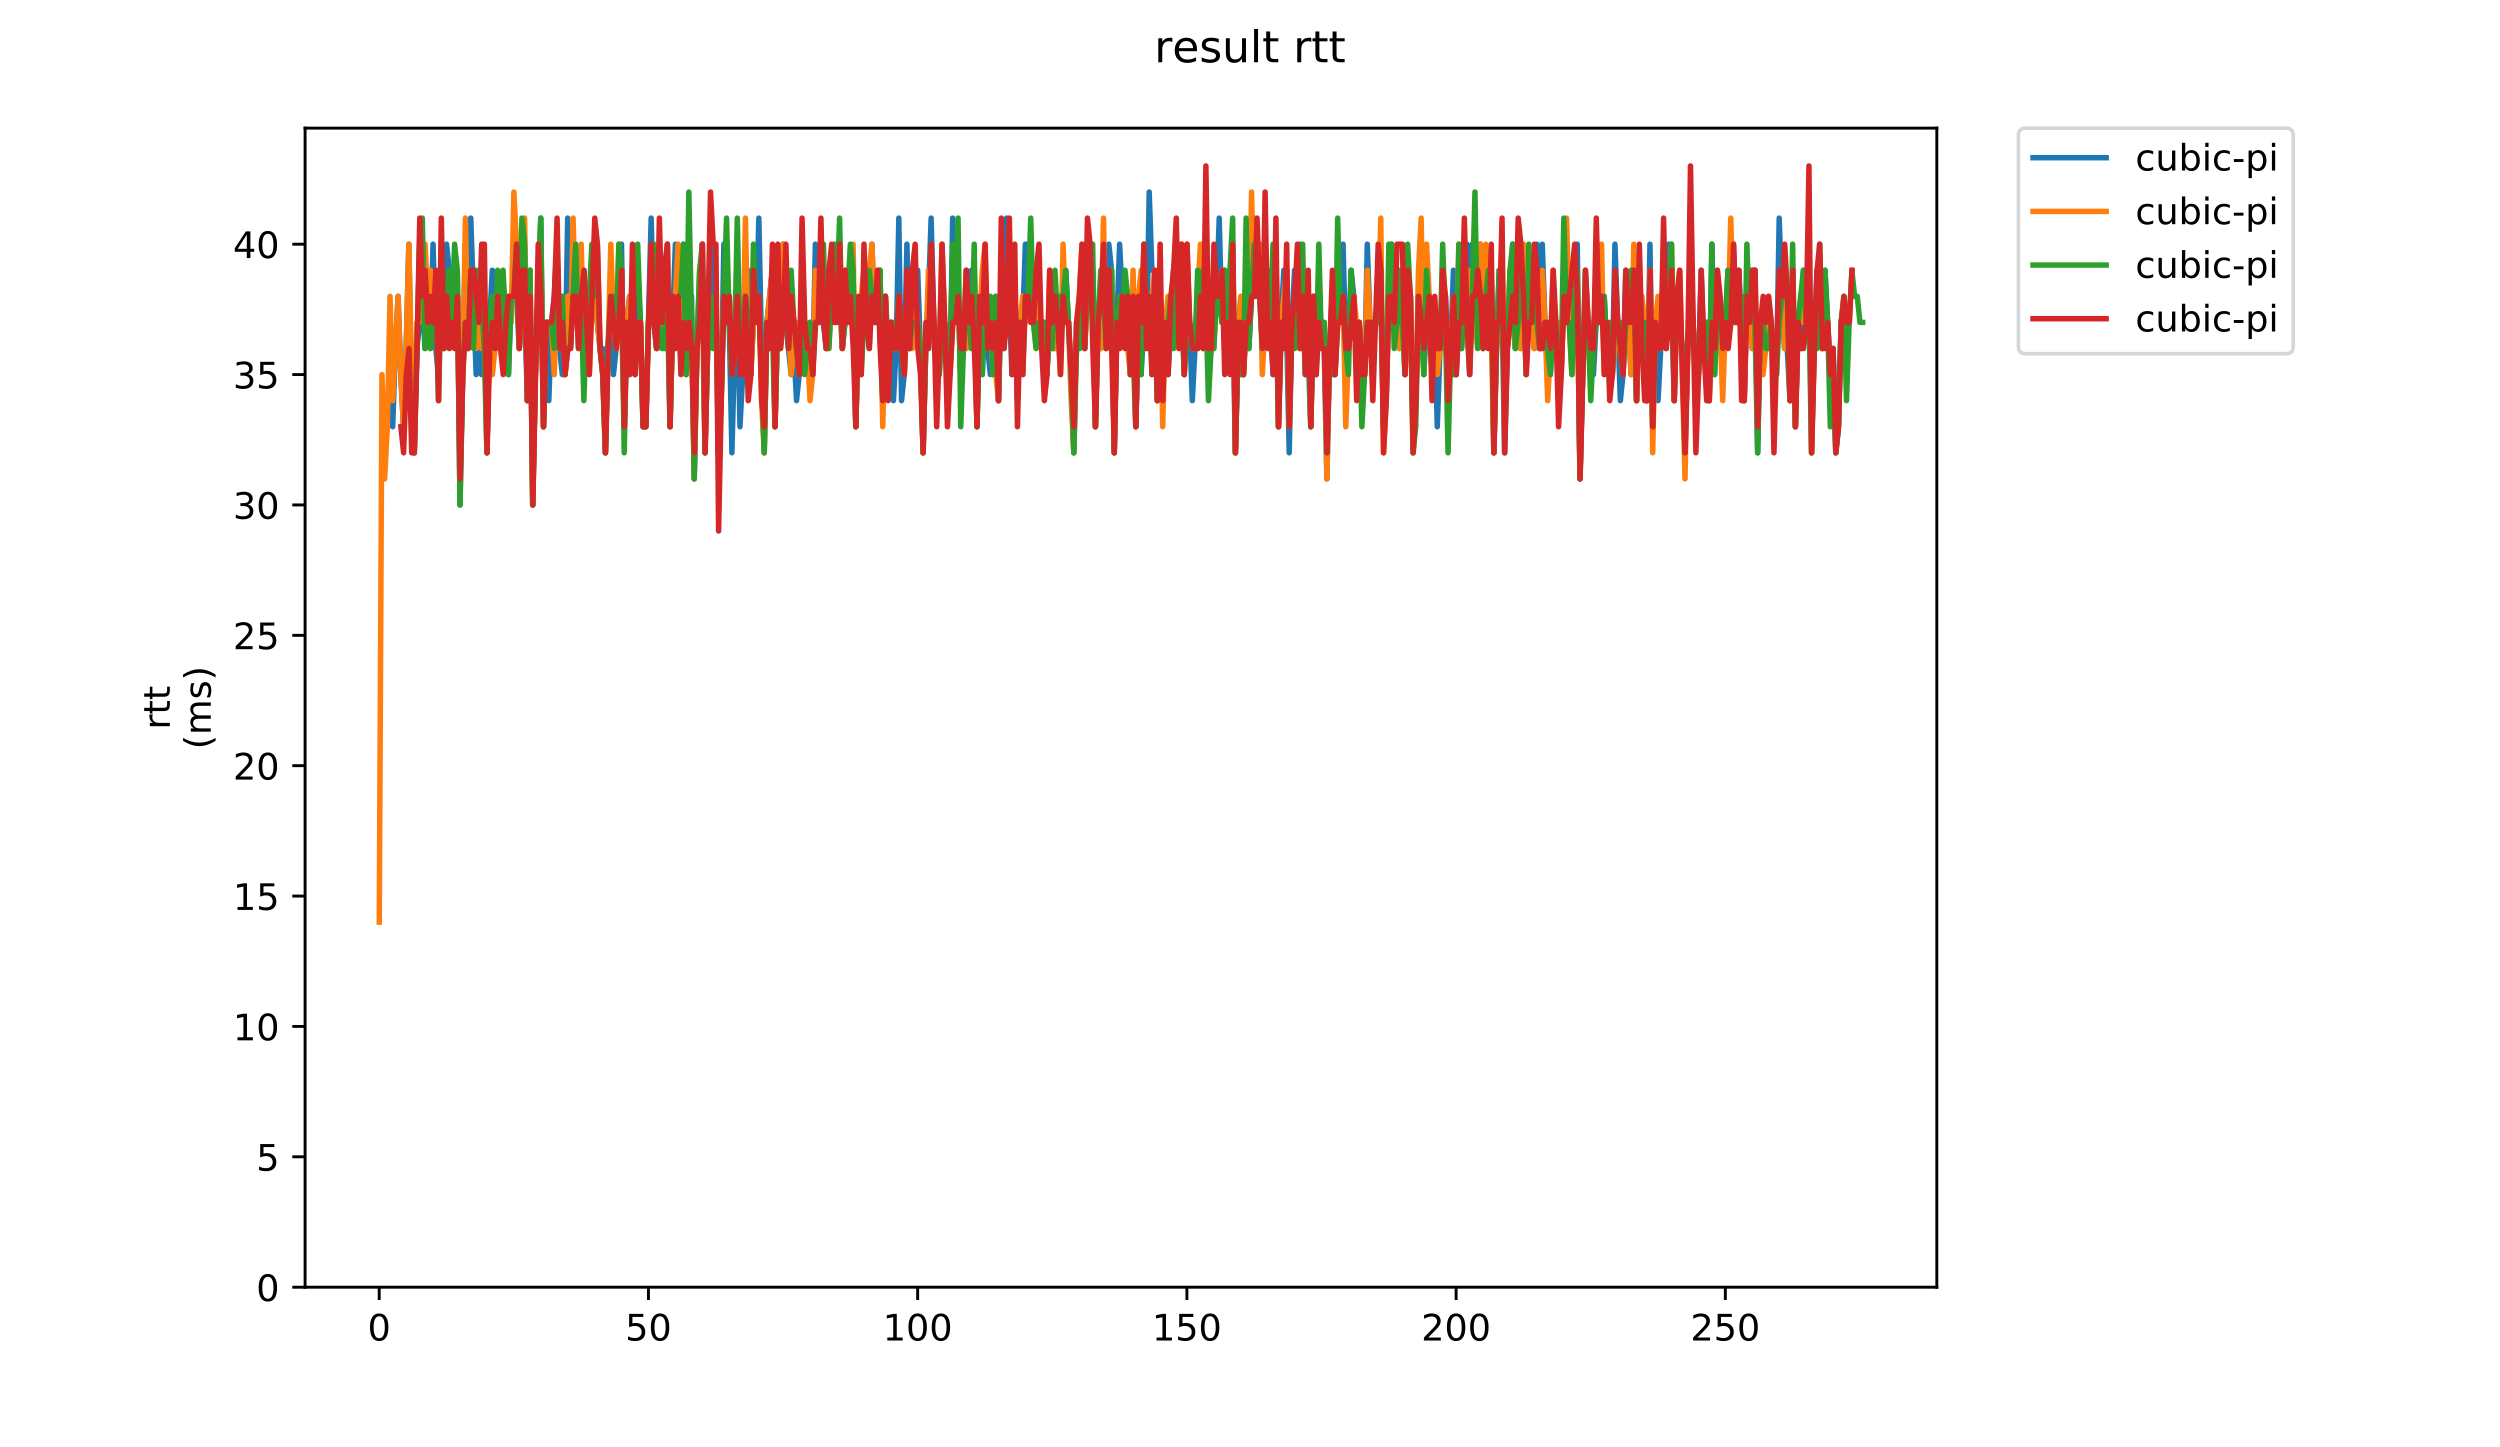 <?xml version="1.0" encoding="utf-8" standalone="no"?>
<!DOCTYPE svg PUBLIC "-//W3C//DTD SVG 1.1//EN"
  "http://www.w3.org/Graphics/SVG/1.1/DTD/svg11.dtd">
<!-- Created with matplotlib (https://matplotlib.org/) -->
<svg height="396pt" version="1.1" viewBox="0 0 684 396" width="684pt" xmlns="http://www.w3.org/2000/svg" xmlns:xlink="http://www.w3.org/1999/xlink">
 <defs>
  <style type="text/css">
*{stroke-linecap:butt;stroke-linejoin:round;}
  </style>
 </defs>
 <g id="figure_1">
  <g id="patch_1">
   <path d="M 0 396 
L 684 396 
L 684 0 
L 0 0 
z
" style="fill:#ffffff;"/>
  </g>
  <g id="axes_1">
   <g id="patch_2">
    <path d="M 83.472 352.174 
L 529.913 352.174 
L 529.913 35.062 
L 83.472 35.062 
z
" style="fill:#ffffff;"/>
   </g>
   <g id="matplotlib.axis_1">
    <g id="xtick_1">
     <g id="line2d_1">
      <defs>
       <path d="M 0 0 
L 0 3.5 
" id="m18d10dffd2" style="stroke:#000000;stroke-width:0.8;"/>
      </defs>
      <g>
       <use style="stroke:#000000;stroke-width:0.8;" x="103.753" xlink:href="#m18d10dffd2" y="352.174"/>
      </g>
     </g>
     <g id="text_1">
      <!-- 0 -->
      <defs>
       <path d="M 31.781 66.406 
Q 24.172 66.406 20.328 58.906 
Q 16.5 51.422 16.5 36.375 
Q 16.5 21.391 20.328 13.891 
Q 24.172 6.391 31.781 6.391 
Q 39.453 6.391 43.281 13.891 
Q 47.125 21.391 47.125 36.375 
Q 47.125 51.422 43.281 58.906 
Q 39.453 66.406 31.781 66.406 
z
M 31.781 74.219 
Q 44.047 74.219 50.516 64.516 
Q 56.984 54.828 56.984 36.375 
Q 56.984 17.969 50.516 8.266 
Q 44.047 -1.422 31.781 -1.422 
Q 19.531 -1.422 13.062 8.266 
Q 6.594 17.969 6.594 36.375 
Q 6.594 54.828 13.062 64.516 
Q 19.531 74.219 31.781 74.219 
z
" id="DejaVuSans-48"/>
      </defs>
      <g transform="translate(100.572 366.773)scale(0.1 -0.1)">
       <use xlink:href="#DejaVuSans-48"/>
      </g>
     </g>
    </g>
    <g id="xtick_2">
     <g id="line2d_2">
      <g>
       <use style="stroke:#000000;stroke-width:0.8;" x="177.413" xlink:href="#m18d10dffd2" y="352.174"/>
      </g>
     </g>
     <g id="text_2">
      <!-- 50 -->
      <defs>
       <path d="M 10.797 72.906 
L 49.516 72.906 
L 49.516 64.594 
L 19.828 64.594 
L 19.828 46.734 
Q 21.969 47.469 24.109 47.828 
Q 26.266 48.188 28.422 48.188 
Q 40.625 48.188 47.75 41.5 
Q 54.891 34.812 54.891 23.391 
Q 54.891 11.625 47.562 5.094 
Q 40.234 -1.422 26.906 -1.422 
Q 22.312 -1.422 17.547 -0.641 
Q 12.797 0.141 7.719 1.703 
L 7.719 11.625 
Q 12.109 9.234 16.797 8.062 
Q 21.484 6.891 26.703 6.891 
Q 35.156 6.891 40.078 11.328 
Q 45.016 15.766 45.016 23.391 
Q 45.016 31 40.078 35.438 
Q 35.156 39.891 26.703 39.891 
Q 22.75 39.891 18.812 39.016 
Q 14.891 38.141 10.797 36.281 
z
" id="DejaVuSans-53"/>
      </defs>
      <g transform="translate(171.051 366.773)scale(0.1 -0.1)">
       <use xlink:href="#DejaVuSans-53"/>
       <use x="63.623" xlink:href="#DejaVuSans-48"/>
      </g>
     </g>
    </g>
    <g id="xtick_3">
     <g id="line2d_3">
      <g>
       <use style="stroke:#000000;stroke-width:0.8;" x="251.073" xlink:href="#m18d10dffd2" y="352.174"/>
      </g>
     </g>
     <g id="text_3">
      <!-- 100 -->
      <defs>
       <path d="M 12.406 8.297 
L 28.516 8.297 
L 28.516 63.922 
L 10.984 60.406 
L 10.984 69.391 
L 28.422 72.906 
L 38.281 72.906 
L 38.281 8.297 
L 54.391 8.297 
L 54.391 0 
L 12.406 0 
z
" id="DejaVuSans-49"/>
      </defs>
      <g transform="translate(241.529 366.773)scale(0.1 -0.1)">
       <use xlink:href="#DejaVuSans-49"/>
       <use x="63.623" xlink:href="#DejaVuSans-48"/>
       <use x="127.246" xlink:href="#DejaVuSans-48"/>
      </g>
     </g>
    </g>
    <g id="xtick_4">
     <g id="line2d_4">
      <g>
       <use style="stroke:#000000;stroke-width:0.8;" x="324.733" xlink:href="#m18d10dffd2" y="352.174"/>
      </g>
     </g>
     <g id="text_4">
      <!-- 150 -->
      <g transform="translate(315.189 366.773)scale(0.1 -0.1)">
       <use xlink:href="#DejaVuSans-49"/>
       <use x="63.623" xlink:href="#DejaVuSans-53"/>
       <use x="127.246" xlink:href="#DejaVuSans-48"/>
      </g>
     </g>
    </g>
    <g id="xtick_5">
     <g id="line2d_5">
      <g>
       <use style="stroke:#000000;stroke-width:0.8;" x="398.392" xlink:href="#m18d10dffd2" y="352.174"/>
      </g>
     </g>
     <g id="text_5">
      <!-- 200 -->
      <defs>
       <path d="M 19.188 8.297 
L 53.609 8.297 
L 53.609 0 
L 7.328 0 
L 7.328 8.297 
Q 12.938 14.109 22.625 23.891 
Q 32.328 33.688 34.812 36.531 
Q 39.547 41.844 41.422 45.531 
Q 43.312 49.219 43.312 52.781 
Q 43.312 58.594 39.234 62.25 
Q 35.156 65.922 28.609 65.922 
Q 23.969 65.922 18.812 64.312 
Q 13.672 62.703 7.812 59.422 
L 7.812 69.391 
Q 13.766 71.781 18.938 73 
Q 24.125 74.219 28.422 74.219 
Q 39.75 74.219 46.484 68.547 
Q 53.219 62.891 53.219 53.422 
Q 53.219 48.922 51.531 44.891 
Q 49.859 40.875 45.406 35.406 
Q 44.188 33.984 37.641 27.219 
Q 31.109 20.453 19.188 8.297 
z
" id="DejaVuSans-50"/>
      </defs>
      <g transform="translate(388.849 366.773)scale(0.1 -0.1)">
       <use xlink:href="#DejaVuSans-50"/>
       <use x="63.623" xlink:href="#DejaVuSans-48"/>
       <use x="127.246" xlink:href="#DejaVuSans-48"/>
      </g>
     </g>
    </g>
    <g id="xtick_6">
     <g id="line2d_6">
      <g>
       <use style="stroke:#000000;stroke-width:0.8;" x="472.052" xlink:href="#m18d10dffd2" y="352.174"/>
      </g>
     </g>
     <g id="text_6">
      <!-- 250 -->
      <g transform="translate(462.508 366.773)scale(0.1 -0.1)">
       <use xlink:href="#DejaVuSans-50"/>
       <use x="63.623" xlink:href="#DejaVuSans-53"/>
       <use x="127.246" xlink:href="#DejaVuSans-48"/>
      </g>
     </g>
    </g>
   </g>
   <g id="matplotlib.axis_2">
    <g id="ytick_1">
     <g id="line2d_7">
      <defs>
       <path d="M 0 0 
L -3.5 0 
" id="m97cd636cb6" style="stroke:#000000;stroke-width:0.8;"/>
      </defs>
      <g>
       <use style="stroke:#000000;stroke-width:0.8;" x="83.472" xlink:href="#m97cd636cb6" y="352.174"/>
      </g>
     </g>
     <g id="text_7">
      <!-- 0 -->
      <g transform="translate(70.11 355.973)scale(0.1 -0.1)">
       <use xlink:href="#DejaVuSans-48"/>
      </g>
     </g>
    </g>
    <g id="ytick_2">
     <g id="line2d_8">
      <g>
       <use style="stroke:#000000;stroke-width:0.8;" x="83.472" xlink:href="#m97cd636cb6" y="316.504"/>
      </g>
     </g>
     <g id="text_8">
      <!-- 5 -->
      <g transform="translate(70.11 320.303)scale(0.1 -0.1)">
       <use xlink:href="#DejaVuSans-53"/>
      </g>
     </g>
    </g>
    <g id="ytick_3">
     <g id="line2d_9">
      <g>
       <use style="stroke:#000000;stroke-width:0.8;" x="83.472" xlink:href="#m97cd636cb6" y="280.833"/>
      </g>
     </g>
     <g id="text_9">
      <!-- 10 -->
      <g transform="translate(63.747 284.632)scale(0.1 -0.1)">
       <use xlink:href="#DejaVuSans-49"/>
       <use x="63.623" xlink:href="#DejaVuSans-48"/>
      </g>
     </g>
    </g>
    <g id="ytick_4">
     <g id="line2d_10">
      <g>
       <use style="stroke:#000000;stroke-width:0.8;" x="83.472" xlink:href="#m97cd636cb6" y="245.162"/>
      </g>
     </g>
     <g id="text_10">
      <!-- 15 -->
      <g transform="translate(63.747 248.962)scale(0.1 -0.1)">
       <use xlink:href="#DejaVuSans-49"/>
       <use x="63.623" xlink:href="#DejaVuSans-53"/>
      </g>
     </g>
    </g>
    <g id="ytick_5">
     <g id="line2d_11">
      <g>
       <use style="stroke:#000000;stroke-width:0.8;" x="83.472" xlink:href="#m97cd636cb6" y="209.492"/>
      </g>
     </g>
     <g id="text_11">
      <!-- 20 -->
      <g transform="translate(63.747 213.291)scale(0.1 -0.1)">
       <use xlink:href="#DejaVuSans-50"/>
       <use x="63.623" xlink:href="#DejaVuSans-48"/>
      </g>
     </g>
    </g>
    <g id="ytick_6">
     <g id="line2d_12">
      <g>
       <use style="stroke:#000000;stroke-width:0.8;" x="83.472" xlink:href="#m97cd636cb6" y="173.821"/>
      </g>
     </g>
     <g id="text_12">
      <!-- 25 -->
      <g transform="translate(63.747 177.62)scale(0.1 -0.1)">
       <use xlink:href="#DejaVuSans-50"/>
       <use x="63.623" xlink:href="#DejaVuSans-53"/>
      </g>
     </g>
    </g>
    <g id="ytick_7">
     <g id="line2d_13">
      <g>
       <use style="stroke:#000000;stroke-width:0.8;" x="83.472" xlink:href="#m97cd636cb6" y="138.151"/>
      </g>
     </g>
     <g id="text_13">
      <!-- 30 -->
      <defs>
       <path d="M 40.578 39.312 
Q 47.656 37.797 51.625 33 
Q 55.609 28.219 55.609 21.188 
Q 55.609 10.406 48.188 4.484 
Q 40.766 -1.422 27.094 -1.422 
Q 22.516 -1.422 17.656 -0.516 
Q 12.797 0.391 7.625 2.203 
L 7.625 11.719 
Q 11.719 9.328 16.594 8.109 
Q 21.484 6.891 26.812 6.891 
Q 36.078 6.891 40.938 10.547 
Q 45.797 14.203 45.797 21.188 
Q 45.797 27.641 41.281 31.266 
Q 36.766 34.906 28.719 34.906 
L 20.219 34.906 
L 20.219 43.016 
L 29.109 43.016 
Q 36.375 43.016 40.234 45.922 
Q 44.094 48.828 44.094 54.297 
Q 44.094 59.906 40.109 62.906 
Q 36.141 65.922 28.719 65.922 
Q 24.656 65.922 20.016 65.031 
Q 15.375 64.156 9.812 62.312 
L 9.812 71.094 
Q 15.438 72.656 20.344 73.438 
Q 25.25 74.219 29.594 74.219 
Q 40.828 74.219 47.359 69.109 
Q 53.906 64.016 53.906 55.328 
Q 53.906 49.266 50.438 45.094 
Q 46.969 40.922 40.578 39.312 
z
" id="DejaVuSans-51"/>
      </defs>
      <g transform="translate(63.747 141.95)scale(0.1 -0.1)">
       <use xlink:href="#DejaVuSans-51"/>
       <use x="63.623" xlink:href="#DejaVuSans-48"/>
      </g>
     </g>
    </g>
    <g id="ytick_8">
     <g id="line2d_14">
      <g>
       <use style="stroke:#000000;stroke-width:0.8;" x="83.472" xlink:href="#m97cd636cb6" y="102.48"/>
      </g>
     </g>
     <g id="text_14">
      <!-- 35 -->
      <g transform="translate(63.747 106.279)scale(0.1 -0.1)">
       <use xlink:href="#DejaVuSans-51"/>
       <use x="63.623" xlink:href="#DejaVuSans-53"/>
      </g>
     </g>
    </g>
    <g id="ytick_9">
     <g id="line2d_15">
      <g>
       <use style="stroke:#000000;stroke-width:0.8;" x="83.472" xlink:href="#m97cd636cb6" y="66.809"/>
      </g>
     </g>
     <g id="text_15">
      <!-- 40 -->
      <defs>
       <path d="M 37.797 64.312 
L 12.891 25.391 
L 37.797 25.391 
z
M 35.203 72.906 
L 47.609 72.906 
L 47.609 25.391 
L 58.016 25.391 
L 58.016 17.188 
L 47.609 17.188 
L 47.609 0 
L 37.797 0 
L 37.797 17.188 
L 4.891 17.188 
L 4.891 26.703 
z
" id="DejaVuSans-52"/>
      </defs>
      <g transform="translate(63.747 70.609)scale(0.1 -0.1)">
       <use xlink:href="#DejaVuSans-52"/>
       <use x="63.623" xlink:href="#DejaVuSans-48"/>
      </g>
     </g>
    </g>
    <g id="text_16">
     <!-- rtt -->
     <defs>
      <path d="M 41.109 46.297 
Q 39.594 47.172 37.812 47.578 
Q 36.031 48 33.891 48 
Q 26.266 48 22.188 43.047 
Q 18.109 38.094 18.109 28.812 
L 18.109 0 
L 9.078 0 
L 9.078 54.688 
L 18.109 54.688 
L 18.109 46.188 
Q 20.953 51.172 25.484 53.578 
Q 30.031 56 36.531 56 
Q 37.453 56 38.578 55.875 
Q 39.703 55.766 41.062 55.516 
z
" id="DejaVuSans-114"/>
      <path d="M 18.312 70.219 
L 18.312 54.688 
L 36.812 54.688 
L 36.812 47.703 
L 18.312 47.703 
L 18.312 18.016 
Q 18.312 11.328 20.141 9.422 
Q 21.969 7.516 27.594 7.516 
L 36.812 7.516 
L 36.812 0 
L 27.594 0 
Q 17.188 0 13.234 3.875 
Q 9.281 7.766 9.281 18.016 
L 9.281 47.703 
L 2.688 47.703 
L 2.688 54.688 
L 9.281 54.688 
L 9.281 70.219 
z
" id="DejaVuSans-116"/>
     </defs>
     <g transform="translate(46.47 199.594)rotate(-90)scale(0.1 -0.1)">
      <use xlink:href="#DejaVuSans-114"/>
      <use x="41.113" xlink:href="#DejaVuSans-116"/>
      <use x="80.322" xlink:href="#DejaVuSans-116"/>
     </g>
     <!-- (ms) -->
     <defs>
      <path d="M 31 75.875 
Q 24.469 64.656 21.281 53.656 
Q 18.109 42.672 18.109 31.391 
Q 18.109 20.125 21.312 9.062 
Q 24.516 -2 31 -13.188 
L 23.188 -13.188 
Q 15.875 -1.703 12.234 9.375 
Q 8.594 20.453 8.594 31.391 
Q 8.594 42.281 12.203 53.312 
Q 15.828 64.359 23.188 75.875 
z
" id="DejaVuSans-40"/>
      <path d="M 52 44.188 
Q 55.375 50.25 60.062 53.125 
Q 64.75 56 71.094 56 
Q 79.641 56 84.281 50.016 
Q 88.922 44.047 88.922 33.016 
L 88.922 0 
L 79.891 0 
L 79.891 32.719 
Q 79.891 40.578 77.094 44.375 
Q 74.312 48.188 68.609 48.188 
Q 61.625 48.188 57.562 43.547 
Q 53.516 38.922 53.516 30.906 
L 53.516 0 
L 44.484 0 
L 44.484 32.719 
Q 44.484 40.625 41.703 44.406 
Q 38.922 48.188 33.109 48.188 
Q 26.219 48.188 22.156 43.531 
Q 18.109 38.875 18.109 30.906 
L 18.109 0 
L 9.078 0 
L 9.078 54.688 
L 18.109 54.688 
L 18.109 46.188 
Q 21.188 51.219 25.484 53.609 
Q 29.781 56 35.688 56 
Q 41.656 56 45.828 52.969 
Q 50 49.953 52 44.188 
z
" id="DejaVuSans-109"/>
      <path d="M 44.281 53.078 
L 44.281 44.578 
Q 40.484 46.531 36.375 47.5 
Q 32.281 48.484 27.875 48.484 
Q 21.188 48.484 17.844 46.438 
Q 14.5 44.391 14.5 40.281 
Q 14.5 37.156 16.891 35.375 
Q 19.281 33.594 26.516 31.984 
L 29.594 31.297 
Q 39.156 29.25 43.188 25.516 
Q 47.219 21.781 47.219 15.094 
Q 47.219 7.469 41.188 3.016 
Q 35.156 -1.422 24.609 -1.422 
Q 20.219 -1.422 15.453 -0.562 
Q 10.688 0.297 5.422 2 
L 5.422 11.281 
Q 10.406 8.688 15.234 7.391 
Q 20.062 6.109 24.812 6.109 
Q 31.156 6.109 34.562 8.281 
Q 37.984 10.453 37.984 14.406 
Q 37.984 18.062 35.516 20.016 
Q 33.062 21.969 24.703 23.781 
L 21.578 24.516 
Q 13.234 26.266 9.516 29.906 
Q 5.812 33.547 5.812 39.891 
Q 5.812 47.609 11.281 51.797 
Q 16.75 56 26.812 56 
Q 31.781 56 36.172 55.266 
Q 40.578 54.547 44.281 53.078 
z
" id="DejaVuSans-115"/>
      <path d="M 8.016 75.875 
L 15.828 75.875 
Q 23.141 64.359 26.781 53.312 
Q 30.422 42.281 30.422 31.391 
Q 30.422 20.453 26.781 9.375 
Q 23.141 -1.703 15.828 -13.188 
L 8.016 -13.188 
Q 14.5 -2 17.703 9.062 
Q 20.906 20.125 20.906 31.391 
Q 20.906 42.672 17.703 53.656 
Q 14.5 64.656 8.016 75.875 
z
" id="DejaVuSans-41"/>
     </defs>
     <g transform="translate(57.668 204.995)rotate(-90)scale(0.1 -0.1)">
      <use xlink:href="#DejaVuSans-40"/>
      <use x="39.014" xlink:href="#DejaVuSans-109"/>
      <use x="136.426" xlink:href="#DejaVuSans-115"/>
      <use x="188.525" xlink:href="#DejaVuSans-41"/>
     </g>
    </g>
   </g>
   <g id="line2d_16">
    <path clip-path="url(#p258aa49f5a)" d="M 106.703 102.48 
L 107.439 116.748 
L 108.176 95.346 
L 108.912 81.078 
L 109.649 102.48 
L 110.386 116.748 
L 111.122 95.346 
L 111.859 66.809 
L 112.595 109.614 
L 113.332 123.882 
L 114.069 95.346 
L 115.542 81.078 
L 116.278 95.346 
L 117.015 81.078 
L 117.752 95.346 
L 118.488 66.809 
L 119.225 95.346 
L 119.961 102.48 
L 120.698 81.078 
L 121.435 95.346 
L 122.171 66.809 
L 122.908 73.943 
L 123.644 88.212 
L 124.381 73.943 
L 125.118 73.943 
L 125.854 138.151 
L 127.327 66.809 
L 128.064 95.346 
L 128.801 59.675 
L 130.274 102.48 
L 131.01 88.212 
L 131.747 102.48 
L 132.484 81.078 
L 133.22 123.882 
L 133.957 88.212 
L 134.693 73.943 
L 135.43 95.346 
L 136.167 81.078 
L 136.903 95.346 
L 137.64 95.346 
L 138.376 88.212 
L 139.113 102.48 
L 139.85 81.078 
L 141.323 81.078 
L 142.059 95.346 
L 143.533 81.078 
L 144.269 109.614 
L 145.006 73.943 
L 145.742 138.151 
L 146.479 102.48 
L 147.952 59.675 
L 148.689 116.748 
L 149.425 88.212 
L 150.162 109.614 
L 150.899 88.212 
L 151.635 81.078 
L 152.372 66.809 
L 153.108 95.346 
L 153.845 102.48 
L 154.582 102.48 
L 155.318 59.675 
L 156.055 95.346 
L 156.791 81.078 
L 157.528 81.078 
L 158.265 73.943 
L 159.001 81.078 
L 159.738 73.943 
L 160.474 88.212 
L 161.211 81.078 
L 162.684 81.078 
L 164.157 95.346 
L 164.894 95.346 
L 165.63 123.882 
L 166.367 95.346 
L 167.104 81.078 
L 167.84 102.48 
L 169.313 88.212 
L 170.05 66.809 
L 170.787 116.748 
L 171.523 88.212 
L 172.26 81.078 
L 172.996 81.078 
L 173.733 102.48 
L 174.47 73.943 
L 175.206 88.212 
L 175.943 116.748 
L 176.679 116.748 
L 178.153 59.675 
L 178.889 88.212 
L 179.626 95.346 
L 180.362 88.212 
L 181.099 88.212 
L 181.836 73.943 
L 182.572 66.809 
L 183.309 116.748 
L 184.045 88.212 
L 184.782 66.809 
L 186.255 95.346 
L 186.992 66.809 
L 187.728 102.48 
L 188.465 88.212 
L 189.202 81.078 
L 189.938 131.016 
L 190.675 95.346 
L 191.411 88.212 
L 192.148 66.809 
L 192.885 123.882 
L 193.621 95.346 
L 195.094 66.809 
L 195.831 81.078 
L 196.568 123.882 
L 197.304 109.614 
L 198.041 66.809 
L 198.777 73.943 
L 199.514 88.212 
L 200.251 123.882 
L 200.987 95.346 
L 201.724 81.078 
L 202.46 116.748 
L 203.197 102.48 
L 203.934 81.078 
L 204.67 73.943 
L 205.407 102.48 
L 206.143 88.212 
L 206.88 88.212 
L 207.617 59.675 
L 208.353 95.346 
L 209.09 123.882 
L 209.826 88.212 
L 211.3 73.943 
L 212.036 116.748 
L 212.773 88.212 
L 213.509 81.078 
L 214.246 66.809 
L 214.983 88.212 
L 216.456 102.48 
L 217.192 95.346 
L 217.929 109.614 
L 218.666 102.48 
L 219.402 81.078 
L 220.875 95.346 
L 221.612 88.212 
L 222.349 102.48 
L 223.085 66.809 
L 223.822 88.212 
L 225.295 88.212 
L 226.032 95.346 
L 226.768 73.943 
L 228.241 88.212 
L 228.978 66.809 
L 230.451 95.346 
L 231.924 81.078 
L 232.661 81.078 
L 233.397 73.943 
L 234.134 116.748 
L 234.871 88.212 
L 235.607 81.078 
L 236.344 88.212 
L 237.08 88.212 
L 237.817 95.346 
L 238.554 66.809 
L 239.29 88.212 
L 240.027 88.212 
L 240.763 73.943 
L 241.5 109.614 
L 242.237 81.078 
L 242.973 95.346 
L 243.71 88.212 
L 244.446 109.614 
L 245.183 95.346 
L 245.92 59.675 
L 246.656 109.614 
L 247.393 102.48 
L 248.129 66.809 
L 248.866 95.346 
L 249.603 73.943 
L 250.339 88.212 
L 251.076 73.943 
L 251.812 95.346 
L 252.549 123.882 
L 253.286 95.346 
L 254.022 81.078 
L 254.759 59.675 
L 255.495 88.212 
L 256.969 102.48 
L 257.705 88.212 
L 258.442 88.212 
L 259.915 102.48 
L 260.652 59.675 
L 261.388 88.212 
L 262.125 81.078 
L 262.861 102.48 
L 263.598 95.346 
L 264.335 95.346 
L 265.071 88.212 
L 265.808 73.943 
L 266.544 73.943 
L 267.281 116.748 
L 268.018 88.212 
L 268.754 102.48 
L 269.491 81.078 
L 270.227 95.346 
L 270.964 102.48 
L 271.701 95.346 
L 272.437 81.078 
L 273.174 109.614 
L 273.91 81.078 
L 274.647 95.346 
L 275.384 59.675 
L 276.857 102.48 
L 277.593 81.078 
L 278.33 109.614 
L 279.067 88.212 
L 279.803 88.212 
L 280.54 66.809 
L 281.276 66.809 
L 282.013 73.943 
L 282.75 88.212 
L 283.486 73.943 
L 284.223 88.212 
L 284.959 95.346 
L 285.696 88.212 
L 286.433 102.48 
L 287.169 88.212 
L 287.906 95.346 
L 288.642 95.346 
L 290.116 81.078 
L 290.852 81.078 
L 291.589 73.943 
L 293.062 102.48 
L 293.799 123.882 
L 294.535 88.212 
L 295.272 95.346 
L 296.008 81.078 
L 296.745 95.346 
L 298.218 66.809 
L 298.955 73.943 
L 299.691 116.748 
L 300.428 88.212 
L 301.164 95.346 
L 301.901 81.078 
L 302.638 95.346 
L 303.374 66.809 
L 304.111 73.943 
L 304.847 123.882 
L 305.584 88.212 
L 306.321 66.809 
L 307.057 81.078 
L 308.53 81.078 
L 309.267 102.48 
L 310.004 81.078 
L 310.74 116.748 
L 311.477 88.212 
L 312.213 102.48 
L 312.95 88.212 
L 313.687 95.346 
L 314.423 52.541 
L 315.16 73.943 
L 315.896 73.943 
L 316.633 109.614 
L 317.37 88.212 
L 318.106 102.48 
L 318.843 88.212 
L 319.579 102.48 
L 321.053 73.943 
L 321.789 81.078 
L 322.526 66.809 
L 323.262 81.078 
L 323.999 102.48 
L 324.736 88.212 
L 325.472 88.212 
L 326.209 109.614 
L 326.945 95.346 
L 327.682 95.346 
L 328.419 81.078 
L 329.155 95.346 
L 329.892 81.078 
L 330.628 95.346 
L 331.365 95.346 
L 332.102 73.943 
L 332.838 81.078 
L 333.575 59.675 
L 334.311 88.212 
L 335.048 73.943 
L 335.785 88.212 
L 336.521 81.078 
L 337.258 81.078 
L 337.994 123.882 
L 338.731 95.346 
L 339.468 88.212 
L 340.204 102.48 
L 340.941 88.212 
L 341.677 95.346 
L 342.414 81.078 
L 343.151 59.675 
L 343.887 81.078 
L 344.624 66.809 
L 345.36 95.346 
L 346.097 88.212 
L 346.834 73.943 
L 348.307 102.48 
L 349.043 66.809 
L 349.78 116.748 
L 350.517 88.212 
L 351.253 73.943 
L 351.99 88.212 
L 352.726 123.882 
L 353.463 88.212 
L 354.2 73.943 
L 354.936 81.078 
L 355.673 66.809 
L 356.409 81.078 
L 357.146 102.48 
L 357.883 95.346 
L 358.619 116.748 
L 359.356 88.212 
L 360.092 81.078 
L 361.566 95.346 
L 362.302 95.346 
L 363.039 131.016 
L 363.775 95.346 
L 364.512 102.48 
L 365.249 102.48 
L 365.985 88.212 
L 366.722 88.212 
L 367.458 66.809 
L 368.195 95.346 
L 368.931 95.346 
L 369.668 73.943 
L 370.405 81.078 
L 371.141 95.346 
L 371.878 88.212 
L 372.614 102.48 
L 373.351 102.48 
L 374.088 66.809 
L 374.824 88.212 
L 377.034 88.212 
L 377.771 81.078 
L 378.507 116.748 
L 379.244 109.614 
L 379.98 81.078 
L 380.717 66.809 
L 381.454 88.212 
L 382.19 88.212 
L 382.927 95.346 
L 383.663 81.078 
L 384.4 102.48 
L 385.137 88.212 
L 385.873 81.078 
L 386.61 116.748 
L 387.346 109.614 
L 388.083 81.078 
L 388.82 66.809 
L 389.556 102.48 
L 390.293 88.212 
L 391.029 81.078 
L 391.766 95.346 
L 392.503 88.212 
L 393.239 116.748 
L 393.976 95.346 
L 394.712 95.346 
L 395.449 81.078 
L 396.186 95.346 
L 396.922 95.346 
L 397.659 73.943 
L 398.395 102.48 
L 399.132 88.212 
L 399.869 95.346 
L 401.342 66.809 
L 402.078 81.078 
L 402.815 66.809 
L 403.552 88.212 
L 404.288 73.943 
L 405.025 66.809 
L 405.761 95.346 
L 406.498 81.078 
L 407.235 95.346 
L 407.971 73.943 
L 408.708 123.882 
L 409.444 95.346 
L 410.181 73.943 
L 410.918 81.078 
L 411.654 123.882 
L 412.391 95.346 
L 413.127 88.212 
L 413.864 66.809 
L 414.601 95.346 
L 415.337 81.078 
L 416.074 95.346 
L 416.81 81.078 
L 417.547 88.212 
L 419.02 88.212 
L 419.757 95.346 
L 420.493 66.809 
L 421.23 95.346 
L 421.967 66.809 
L 422.703 88.212 
L 424.176 102.48 
L 424.913 88.212 
L 425.65 95.346 
L 426.386 95.346 
L 427.123 102.48 
L 427.859 81.078 
L 428.596 73.943 
L 429.333 88.212 
L 430.069 81.078 
L 430.806 88.212 
L 431.542 66.809 
L 432.279 131.016 
L 433.016 102.48 
L 433.752 88.212 
L 435.225 88.212 
L 435.962 102.48 
L 436.698 88.212 
L 437.435 88.212 
L 438.172 81.078 
L 438.908 81.078 
L 439.645 95.346 
L 440.381 95.346 
L 441.118 102.48 
L 441.855 66.809 
L 443.328 109.614 
L 444.064 102.48 
L 444.801 73.943 
L 446.274 102.48 
L 447.011 88.212 
L 447.747 109.614 
L 448.484 81.078 
L 449.221 95.346 
L 449.957 88.212 
L 450.694 109.614 
L 451.43 66.809 
L 452.167 116.748 
L 452.904 88.212 
L 453.64 109.614 
L 454.377 95.346 
L 455.113 73.943 
L 455.85 95.346 
L 456.587 66.809 
L 457.323 81.078 
L 458.06 109.614 
L 458.796 81.078 
L 460.27 95.346 
L 461.006 123.882 
L 461.743 95.346 
L 462.479 81.078 
L 463.216 88.212 
L 463.953 102.48 
L 464.689 102.48 
L 465.426 73.943 
L 466.162 95.346 
L 466.899 88.212 
L 467.636 109.614 
L 468.372 66.809 
L 469.109 102.48 
L 469.845 73.943 
L 470.582 88.212 
L 471.319 95.346 
L 472.055 88.212 
L 472.792 73.943 
L 473.528 88.212 
L 474.265 66.809 
L 475.002 88.212 
L 475.738 73.943 
L 476.475 88.212 
L 477.211 109.614 
L 477.948 81.078 
L 478.685 73.943 
L 479.421 95.346 
L 480.158 73.943 
L 480.894 123.882 
L 481.631 88.212 
L 482.368 88.212 
L 483.104 95.346 
L 483.841 95.346 
L 484.577 88.212 
L 485.314 102.48 
L 486.051 102.48 
L 486.787 59.675 
L 487.524 81.078 
L 488.26 95.346 
L 488.997 95.346 
L 489.734 109.614 
L 490.47 88.212 
L 491.207 116.748 
L 491.943 88.212 
L 492.68 95.346 
L 493.417 73.943 
L 494.153 88.212 
L 494.89 81.078 
L 495.626 102.48 
L 496.363 95.346 
L 497.1 73.943 
L 497.836 81.078 
L 498.573 95.346 
L 499.309 73.943 
L 500.783 102.48 
L 501.519 95.346 
L 502.256 123.882 
L 502.992 116.748 
L 503.729 88.212 
L 503.729 88.212 
" style="fill:none;stroke:#1f77b4;stroke-linecap:square;stroke-width:1.5;"/>
   </g>
   <g id="line2d_17">
    <path clip-path="url(#p258aa49f5a)" d="M 103.765 252.296 
L 104.502 102.48 
L 105.238 131.016 
L 105.975 116.748 
L 106.711 81.078 
L 107.448 109.614 
L 108.921 81.078 
L 109.658 102.48 
L 110.394 116.748 
L 111.131 95.346 
L 111.868 66.809 
L 112.604 102.48 
L 113.341 123.882 
L 114.077 88.212 
L 114.814 88.212 
L 115.551 81.078 
L 116.287 66.809 
L 117.024 81.078 
L 117.76 73.943 
L 118.497 81.078 
L 119.234 81.078 
L 119.97 102.48 
L 120.707 66.809 
L 121.443 95.346 
L 122.18 81.078 
L 122.917 95.346 
L 123.653 88.212 
L 124.39 95.346 
L 125.126 81.078 
L 125.863 131.016 
L 126.6 102.48 
L 127.336 59.675 
L 128.073 95.346 
L 128.809 73.943 
L 129.546 88.212 
L 130.283 95.346 
L 131.019 88.212 
L 131.756 95.346 
L 132.492 81.078 
L 133.229 123.882 
L 133.966 88.212 
L 134.702 102.48 
L 135.439 95.346 
L 136.912 95.346 
L 137.649 81.078 
L 138.385 88.212 
L 139.122 81.078 
L 139.858 88.212 
L 140.595 52.541 
L 141.332 66.809 
L 142.068 95.346 
L 142.805 88.212 
L 143.541 59.675 
L 144.278 109.614 
L 145.015 73.943 
L 145.751 138.151 
L 146.488 102.48 
L 147.224 81.078 
L 147.961 66.809 
L 148.698 116.748 
L 149.434 88.212 
L 150.907 88.212 
L 151.644 102.48 
L 152.381 81.078 
L 153.117 95.346 
L 153.854 81.078 
L 154.59 102.48 
L 155.327 81.078 
L 156.064 95.346 
L 156.8 59.675 
L 157.537 88.212 
L 158.273 81.078 
L 159.01 66.809 
L 159.747 95.346 
L 160.483 88.212 
L 161.22 102.48 
L 161.956 81.078 
L 162.693 81.078 
L 164.903 102.48 
L 165.639 123.882 
L 167.113 66.809 
L 167.849 88.212 
L 168.586 95.346 
L 169.322 66.809 
L 170.059 88.212 
L 170.796 116.748 
L 171.532 88.212 
L 172.269 81.078 
L 173.005 81.078 
L 173.742 102.48 
L 174.478 88.212 
L 175.215 88.212 
L 175.952 116.748 
L 176.688 116.748 
L 177.425 88.212 
L 178.898 73.943 
L 179.635 95.346 
L 180.371 73.943 
L 181.108 88.212 
L 181.844 95.346 
L 182.581 66.809 
L 183.318 116.748 
L 184.054 88.212 
L 184.791 81.078 
L 185.527 66.809 
L 186.264 81.078 
L 187.001 88.212 
L 187.737 102.48 
L 188.474 88.212 
L 189.21 88.212 
L 189.947 131.016 
L 190.684 95.346 
L 191.42 73.943 
L 192.157 81.078 
L 192.893 123.882 
L 193.63 95.346 
L 194.367 81.078 
L 195.103 95.346 
L 195.84 81.078 
L 196.576 123.882 
L 197.313 109.614 
L 198.05 81.078 
L 198.786 88.212 
L 199.523 81.078 
L 200.259 102.48 
L 200.996 95.346 
L 201.733 81.078 
L 202.469 95.346 
L 203.206 102.48 
L 203.942 59.675 
L 204.679 95.346 
L 205.416 102.48 
L 206.152 88.212 
L 206.889 88.212 
L 207.625 81.078 
L 208.362 109.614 
L 209.099 123.882 
L 209.835 88.212 
L 211.308 73.943 
L 212.045 116.748 
L 212.782 88.212 
L 213.518 95.346 
L 214.255 66.809 
L 214.991 73.943 
L 216.465 102.48 
L 217.938 88.212 
L 218.674 102.48 
L 219.411 81.078 
L 220.884 95.346 
L 221.621 109.614 
L 222.357 102.48 
L 223.094 73.943 
L 223.831 88.212 
L 224.567 73.943 
L 225.304 73.943 
L 226.04 95.346 
L 226.777 95.346 
L 227.514 81.078 
L 228.25 88.212 
L 228.987 81.078 
L 229.723 81.078 
L 230.46 95.346 
L 231.197 73.943 
L 231.933 73.943 
L 232.67 81.078 
L 233.406 66.809 
L 234.143 116.748 
L 234.88 88.212 
L 236.353 73.943 
L 237.089 88.212 
L 237.826 73.943 
L 238.563 66.809 
L 239.299 88.212 
L 240.036 73.943 
L 240.772 73.943 
L 241.509 116.748 
L 242.245 88.212 
L 243.719 88.212 
L 244.455 95.346 
L 245.192 95.346 
L 245.928 81.078 
L 246.665 95.346 
L 247.402 102.48 
L 248.138 88.212 
L 248.875 95.346 
L 249.611 95.346 
L 250.348 81.078 
L 251.821 95.346 
L 252.558 123.882 
L 253.294 95.346 
L 254.031 73.943 
L 256.977 102.48 
L 257.714 66.809 
L 258.451 88.212 
L 259.187 102.48 
L 259.924 102.48 
L 260.66 88.212 
L 261.397 88.212 
L 262.134 81.078 
L 262.87 102.48 
L 263.607 95.346 
L 264.343 95.346 
L 265.08 88.212 
L 265.817 95.346 
L 266.553 73.943 
L 267.29 116.748 
L 268.026 88.212 
L 268.763 73.943 
L 269.5 66.809 
L 270.236 95.346 
L 270.973 88.212 
L 271.709 102.48 
L 272.446 102.48 
L 273.183 109.614 
L 273.919 81.078 
L 274.656 95.346 
L 275.392 81.078 
L 276.129 73.943 
L 276.866 73.943 
L 277.602 81.078 
L 278.339 95.346 
L 279.812 81.078 
L 280.549 88.212 
L 281.285 81.078 
L 282.022 88.212 
L 282.758 88.212 
L 283.495 95.346 
L 284.232 73.943 
L 284.968 95.346 
L 285.705 88.212 
L 286.441 102.48 
L 287.178 73.943 
L 287.915 95.346 
L 288.651 95.346 
L 289.388 88.212 
L 290.124 102.48 
L 290.861 66.809 
L 291.598 88.212 
L 292.334 88.212 
L 293.071 109.614 
L 293.807 123.882 
L 294.544 88.212 
L 295.281 81.078 
L 296.017 66.809 
L 296.754 95.346 
L 297.49 81.078 
L 298.964 81.078 
L 299.7 116.748 
L 300.437 88.212 
L 301.173 95.346 
L 301.91 59.675 
L 302.647 95.346 
L 303.383 88.212 
L 304.12 73.943 
L 304.856 123.882 
L 305.593 88.212 
L 306.33 95.346 
L 307.066 81.078 
L 307.803 95.346 
L 308.539 95.346 
L 309.276 102.48 
L 310.013 73.943 
L 310.749 116.748 
L 311.486 81.078 
L 312.222 73.943 
L 312.959 88.212 
L 313.695 88.212 
L 314.432 81.078 
L 315.169 81.078 
L 315.905 73.943 
L 316.642 109.614 
L 317.378 81.078 
L 318.115 116.748 
L 318.852 88.212 
L 319.588 81.078 
L 320.325 81.078 
L 321.061 95.346 
L 321.798 81.078 
L 322.535 95.346 
L 323.271 66.809 
L 324.008 102.48 
L 324.744 66.809 
L 325.481 88.212 
L 326.218 95.346 
L 326.954 95.346 
L 328.427 66.809 
L 329.164 95.346 
L 329.901 81.078 
L 330.637 102.48 
L 331.374 95.346 
L 332.11 95.346 
L 332.847 81.078 
L 333.584 81.078 
L 334.32 73.943 
L 335.057 95.346 
L 335.793 88.212 
L 336.53 95.346 
L 337.267 73.943 
L 338.003 123.882 
L 338.74 88.212 
L 339.476 81.078 
L 340.213 102.48 
L 340.95 73.943 
L 341.686 95.346 
L 342.423 52.541 
L 343.159 81.078 
L 343.896 81.078 
L 344.633 66.809 
L 345.369 102.48 
L 346.106 88.212 
L 346.842 95.346 
L 348.316 81.078 
L 349.052 81.078 
L 349.789 116.748 
L 350.525 88.212 
L 351.999 73.943 
L 352.735 116.748 
L 353.472 88.212 
L 354.208 95.346 
L 354.945 81.078 
L 355.682 95.346 
L 357.155 95.346 
L 357.891 81.078 
L 358.628 116.748 
L 359.365 81.078 
L 360.101 88.212 
L 360.838 73.943 
L 361.574 95.346 
L 362.311 88.212 
L 363.048 131.016 
L 363.784 95.346 
L 364.521 88.212 
L 365.257 102.48 
L 365.994 73.943 
L 366.731 88.212 
L 367.467 81.078 
L 368.204 116.748 
L 368.94 95.346 
L 370.414 81.078 
L 371.15 88.212 
L 371.887 88.212 
L 372.623 102.48 
L 373.36 102.48 
L 374.097 73.943 
L 374.833 88.212 
L 377.043 88.212 
L 377.78 59.675 
L 378.516 123.882 
L 379.253 109.614 
L 379.989 81.078 
L 380.726 81.078 
L 381.462 88.212 
L 382.199 88.212 
L 382.936 95.346 
L 383.672 73.943 
L 384.409 102.48 
L 385.145 88.212 
L 385.882 81.078 
L 386.619 123.882 
L 387.355 109.614 
L 388.092 73.943 
L 388.828 59.675 
L 389.565 102.48 
L 390.302 66.809 
L 391.038 81.078 
L 391.775 102.48 
L 392.511 88.212 
L 393.248 102.48 
L 393.985 95.346 
L 394.721 95.346 
L 395.458 88.212 
L 396.194 109.614 
L 397.668 81.078 
L 398.404 102.48 
L 399.141 66.809 
L 399.877 95.346 
L 400.614 81.078 
L 401.351 88.212 
L 402.087 73.943 
L 404.297 95.346 
L 405.034 66.809 
L 405.77 95.346 
L 406.507 66.809 
L 407.243 81.078 
L 407.98 88.212 
L 408.717 123.882 
L 409.453 95.346 
L 410.19 88.212 
L 410.926 66.809 
L 411.663 116.748 
L 413.136 73.943 
L 413.873 88.212 
L 414.609 95.346 
L 415.346 81.078 
L 416.083 95.346 
L 416.819 66.809 
L 417.556 102.48 
L 418.292 73.943 
L 419.029 88.212 
L 419.766 95.346 
L 420.502 88.212 
L 421.239 95.346 
L 421.975 73.943 
L 422.712 88.212 
L 423.449 109.614 
L 424.185 95.346 
L 424.922 73.943 
L 425.658 95.346 
L 426.395 88.212 
L 427.132 102.48 
L 428.605 59.675 
L 429.341 88.212 
L 430.078 102.48 
L 430.815 81.078 
L 431.551 81.078 
L 432.288 131.016 
L 433.024 102.48 
L 433.761 88.212 
L 435.234 88.212 
L 435.971 95.346 
L 436.707 73.943 
L 437.444 73.943 
L 438.181 66.809 
L 438.917 102.48 
L 439.654 95.346 
L 440.39 95.346 
L 441.127 102.48 
L 442.6 88.212 
L 444.073 102.48 
L 444.81 88.212 
L 445.547 88.212 
L 446.283 102.48 
L 447.02 66.809 
L 447.756 109.614 
L 448.493 81.078 
L 449.229 81.078 
L 449.966 88.212 
L 450.703 109.614 
L 451.439 73.943 
L 452.176 123.882 
L 452.912 88.212 
L 453.649 81.078 
L 454.386 95.346 
L 455.122 81.078 
L 455.859 81.078 
L 456.595 88.212 
L 457.332 66.809 
L 458.069 109.614 
L 458.805 81.078 
L 459.542 73.943 
L 461.015 131.016 
L 461.752 95.346 
L 462.488 66.809 
L 463.225 88.212 
L 463.961 102.48 
L 464.698 102.48 
L 465.435 88.212 
L 466.171 95.346 
L 466.908 88.212 
L 467.644 109.614 
L 468.381 88.212 
L 469.118 95.346 
L 469.854 88.212 
L 470.591 88.212 
L 471.327 109.614 
L 472.064 88.212 
L 472.801 88.212 
L 473.537 59.675 
L 474.274 88.212 
L 475.747 88.212 
L 476.484 81.078 
L 477.22 109.614 
L 477.957 81.078 
L 479.43 95.346 
L 480.167 73.943 
L 480.903 116.748 
L 481.64 88.212 
L 482.376 102.48 
L 483.113 95.346 
L 483.85 81.078 
L 484.586 88.212 
L 485.323 102.48 
L 487.533 81.078 
L 488.269 95.346 
L 489.006 81.078 
L 489.742 109.614 
L 490.479 73.943 
L 491.216 116.748 
L 491.952 88.212 
L 492.689 81.078 
L 493.425 88.212 
L 494.162 88.212 
L 494.899 66.809 
L 495.635 123.882 
L 496.372 95.346 
L 497.108 95.346 
L 497.845 81.078 
L 498.582 95.346 
L 499.318 88.212 
L 500.055 88.212 
L 500.791 102.48 
L 500.791 102.48 
" style="fill:none;stroke:#ff7f0e;stroke-linecap:square;stroke-width:1.5;"/>
   </g>
   <g id="line2d_18">
    <path clip-path="url(#p258aa49f5a)" d="M 112.594 109.614 
L 113.331 123.882 
L 114.804 66.809 
L 115.54 59.675 
L 116.277 95.346 
L 117.014 88.212 
L 117.75 95.346 
L 118.487 81.078 
L 119.223 81.078 
L 119.96 109.614 
L 120.697 81.078 
L 121.433 95.346 
L 122.17 81.078 
L 122.906 73.943 
L 123.643 88.212 
L 124.38 66.809 
L 125.116 73.943 
L 125.853 138.151 
L 126.589 102.48 
L 127.326 88.212 
L 128.063 95.346 
L 128.799 73.943 
L 129.536 95.346 
L 130.272 73.943 
L 131.009 88.212 
L 131.746 81.078 
L 132.482 95.346 
L 133.219 123.882 
L 133.955 88.212 
L 134.692 81.078 
L 135.428 95.346 
L 136.165 73.943 
L 136.902 95.346 
L 137.638 73.943 
L 139.111 102.48 
L 139.848 81.078 
L 140.585 81.078 
L 141.321 66.809 
L 142.058 95.346 
L 142.794 59.675 
L 143.531 66.809 
L 144.268 109.614 
L 145.004 73.943 
L 145.741 138.151 
L 146.477 102.48 
L 147.951 59.675 
L 148.687 116.748 
L 149.424 88.212 
L 150.897 88.212 
L 151.634 95.346 
L 152.37 81.078 
L 153.107 95.346 
L 153.843 81.078 
L 154.58 102.48 
L 155.317 95.346 
L 156.053 95.346 
L 157.526 66.809 
L 158.263 95.346 
L 159 81.078 
L 159.736 109.614 
L 160.473 88.212 
L 161.209 81.078 
L 161.946 66.809 
L 162.683 81.078 
L 163.419 66.809 
L 164.156 95.346 
L 164.892 102.48 
L 165.629 123.882 
L 166.366 95.346 
L 167.102 81.078 
L 167.839 81.078 
L 168.575 95.346 
L 169.312 66.809 
L 170.049 73.943 
L 170.785 123.882 
L 171.522 88.212 
L 172.258 102.48 
L 173.732 73.943 
L 174.468 66.809 
L 175.205 88.212 
L 175.941 116.748 
L 176.678 116.748 
L 177.415 88.212 
L 178.151 81.078 
L 178.888 66.809 
L 179.624 95.346 
L 180.361 88.212 
L 181.098 95.346 
L 181.834 95.346 
L 182.571 81.078 
L 183.307 116.748 
L 184.044 88.212 
L 184.781 95.346 
L 185.517 81.078 
L 186.254 81.078 
L 186.99 66.809 
L 187.727 102.48 
L 188.464 52.541 
L 189.2 88.212 
L 189.937 131.016 
L 190.673 95.346 
L 191.41 73.943 
L 192.147 66.809 
L 192.883 123.882 
L 193.62 95.346 
L 194.356 81.078 
L 195.093 95.346 
L 195.83 81.078 
L 196.566 116.748 
L 197.303 109.614 
L 198.039 81.078 
L 198.776 59.675 
L 199.513 88.212 
L 200.249 102.48 
L 200.986 95.346 
L 201.722 59.675 
L 202.459 95.346 
L 203.195 102.48 
L 203.932 81.078 
L 204.669 88.212 
L 205.405 102.48 
L 206.142 66.809 
L 206.878 88.212 
L 207.615 81.078 
L 209.088 123.882 
L 209.825 88.212 
L 210.561 95.346 
L 211.298 88.212 
L 212.035 116.748 
L 212.771 88.212 
L 213.508 95.346 
L 214.244 81.078 
L 214.981 81.078 
L 215.718 95.346 
L 216.454 73.943 
L 217.191 88.212 
L 218.664 102.48 
L 219.401 81.078 
L 220.137 102.48 
L 221.61 88.212 
L 222.347 102.48 
L 223.084 88.212 
L 224.557 88.212 
L 225.293 66.809 
L 226.03 95.346 
L 226.767 95.346 
L 228.24 66.809 
L 228.976 81.078 
L 229.713 59.675 
L 230.45 95.346 
L 231.923 81.078 
L 232.659 66.809 
L 233.396 73.943 
L 234.133 116.748 
L 234.869 88.212 
L 235.606 102.48 
L 236.342 88.212 
L 237.079 88.212 
L 237.816 73.943 
L 239.289 88.212 
L 240.025 88.212 
L 240.762 73.943 
L 241.499 109.614 
L 242.235 81.078 
L 242.972 95.346 
L 243.708 88.212 
L 244.445 88.212 
L 245.182 95.346 
L 245.918 81.078 
L 246.655 95.346 
L 247.391 102.48 
L 248.128 88.212 
L 248.865 95.346 
L 249.601 88.212 
L 251.074 88.212 
L 251.811 95.346 
L 252.548 123.882 
L 253.284 95.346 
L 254.021 95.346 
L 254.757 81.078 
L 256.967 102.48 
L 257.704 88.212 
L 258.44 88.212 
L 259.914 102.48 
L 260.65 66.809 
L 261.387 88.212 
L 262.123 59.675 
L 262.86 116.748 
L 264.333 73.943 
L 265.07 88.212 
L 265.806 95.346 
L 266.543 66.809 
L 267.28 116.748 
L 268.016 88.212 
L 268.753 102.48 
L 269.489 81.078 
L 270.226 95.346 
L 270.963 81.078 
L 271.699 102.48 
L 272.436 81.078 
L 273.172 109.614 
L 273.909 81.078 
L 274.645 73.943 
L 275.382 81.078 
L 277.592 81.078 
L 278.328 95.346 
L 279.065 88.212 
L 279.802 102.48 
L 280.538 81.078 
L 281.275 81.078 
L 282.011 59.675 
L 282.748 88.212 
L 283.485 95.346 
L 284.221 88.212 
L 284.958 95.346 
L 285.694 88.212 
L 286.431 102.48 
L 287.168 88.212 
L 287.904 95.346 
L 288.641 73.943 
L 289.377 88.212 
L 290.114 81.078 
L 290.851 81.078 
L 291.587 73.943 
L 293.06 102.48 
L 293.797 123.882 
L 294.534 95.346 
L 295.27 95.346 
L 296.007 81.078 
L 296.743 95.346 
L 297.48 81.078 
L 298.217 81.078 
L 298.953 66.809 
L 299.69 116.748 
L 300.426 88.212 
L 301.163 73.943 
L 301.9 81.078 
L 302.636 95.346 
L 303.373 88.212 
L 304.109 73.943 
L 304.846 123.882 
L 305.583 88.212 
L 306.319 81.078 
L 307.056 88.212 
L 307.792 73.943 
L 308.529 81.078 
L 309.266 102.48 
L 310.002 95.346 
L 310.739 116.748 
L 311.475 88.212 
L 312.212 102.48 
L 312.949 66.809 
L 313.685 95.346 
L 314.422 81.078 
L 315.158 102.48 
L 315.895 88.212 
L 316.632 109.614 
L 317.368 81.078 
L 318.105 95.346 
L 318.841 88.212 
L 319.578 88.212 
L 320.315 81.078 
L 321.051 95.346 
L 321.788 81.078 
L 322.524 73.943 
L 323.261 81.078 
L 323.998 102.48 
L 324.734 88.212 
L 325.471 88.212 
L 326.207 95.346 
L 326.944 95.346 
L 327.681 73.943 
L 328.417 81.078 
L 329.154 73.943 
L 329.89 81.078 
L 330.627 109.614 
L 331.364 95.346 
L 332.1 95.346 
L 332.837 81.078 
L 333.573 81.078 
L 334.31 88.212 
L 335.047 73.943 
L 335.783 88.212 
L 337.256 59.675 
L 337.993 123.882 
L 338.73 95.346 
L 339.466 102.48 
L 340.203 102.48 
L 340.939 59.675 
L 341.676 95.346 
L 343.149 66.809 
L 343.886 81.078 
L 344.622 81.078 
L 345.359 95.346 
L 346.095 88.212 
L 346.832 73.943 
L 347.569 88.212 
L 348.305 66.809 
L 349.042 66.809 
L 349.778 116.748 
L 350.515 88.212 
L 351.252 95.346 
L 351.988 73.943 
L 352.725 116.748 
L 353.461 88.212 
L 354.198 95.346 
L 354.935 81.078 
L 355.671 95.346 
L 356.408 66.809 
L 357.144 102.48 
L 357.881 81.078 
L 358.618 116.748 
L 359.354 81.078 
L 360.091 102.48 
L 360.827 66.809 
L 361.564 95.346 
L 362.301 88.212 
L 363.037 123.882 
L 363.774 95.346 
L 364.51 81.078 
L 365.247 102.48 
L 365.984 59.675 
L 366.72 88.212 
L 367.457 81.078 
L 368.193 95.346 
L 368.93 102.48 
L 369.667 73.943 
L 370.403 88.212 
L 371.14 95.346 
L 371.876 88.212 
L 372.613 116.748 
L 374.086 88.212 
L 377.033 88.212 
L 377.769 73.943 
L 378.506 116.748 
L 379.242 109.614 
L 379.979 66.809 
L 380.716 66.809 
L 381.452 95.346 
L 382.189 88.212 
L 382.925 73.943 
L 384.399 102.48 
L 385.135 66.809 
L 385.872 81.078 
L 386.608 123.882 
L 387.345 116.748 
L 388.082 81.078 
L 388.818 88.212 
L 389.555 102.48 
L 390.291 73.943 
L 391.028 88.212 
L 391.765 95.346 
L 392.501 88.212 
L 393.238 95.346 
L 393.974 95.346 
L 394.711 66.809 
L 395.448 88.212 
L 396.184 123.882 
L 396.921 95.346 
L 397.657 102.48 
L 398.394 102.48 
L 399.131 66.809 
L 399.867 95.346 
L 400.604 81.078 
L 401.34 88.212 
L 402.077 102.48 
L 402.814 81.078 
L 403.55 52.541 
L 404.287 95.346 
L 405.023 81.078 
L 405.76 95.346 
L 406.497 81.078 
L 407.233 73.943 
L 407.97 73.943 
L 408.706 123.882 
L 409.443 95.346 
L 410.18 73.943 
L 410.916 81.078 
L 411.653 109.614 
L 412.389 95.346 
L 413.126 73.943 
L 413.862 66.809 
L 414.599 95.346 
L 415.336 88.212 
L 416.072 73.943 
L 416.809 81.078 
L 417.545 102.48 
L 418.282 66.809 
L 419.019 88.212 
L 419.755 73.943 
L 420.492 88.212 
L 421.228 95.346 
L 421.965 95.346 
L 422.702 88.212 
L 424.175 102.48 
L 424.911 88.212 
L 425.648 95.346 
L 426.385 95.346 
L 427.121 102.48 
L 427.858 59.675 
L 428.594 88.212 
L 429.331 88.212 
L 430.068 102.48 
L 430.804 81.078 
L 431.541 73.943 
L 432.277 131.016 
L 433.751 73.943 
L 434.487 88.212 
L 435.224 109.614 
L 435.96 95.346 
L 436.697 88.212 
L 437.434 88.212 
L 438.17 81.078 
L 438.907 81.078 
L 439.643 95.346 
L 440.38 88.212 
L 441.117 102.48 
L 441.853 88.212 
L 443.326 88.212 
L 444.063 102.48 
L 444.8 88.212 
L 445.536 88.212 
L 446.273 73.943 
L 447.009 73.943 
L 447.746 109.614 
L 448.483 81.078 
L 449.219 95.346 
L 449.956 88.212 
L 450.692 109.614 
L 451.429 81.078 
L 452.166 116.748 
L 452.902 88.212 
L 453.639 95.346 
L 454.375 95.346 
L 455.112 73.943 
L 455.849 73.943 
L 456.585 88.212 
L 457.322 66.809 
L 458.058 109.614 
L 458.795 81.078 
L 460.268 95.346 
L 461.005 123.882 
L 461.741 95.346 
L 462.478 81.078 
L 463.215 88.212 
L 463.951 102.48 
L 464.688 102.48 
L 465.424 88.212 
L 466.161 95.346 
L 466.898 88.212 
L 467.634 109.614 
L 468.371 66.809 
L 469.107 102.48 
L 469.844 88.212 
L 472.054 88.212 
L 472.79 73.943 
L 473.527 88.212 
L 475.737 88.212 
L 476.473 81.078 
L 477.21 109.614 
L 477.947 66.809 
L 478.683 88.212 
L 479.42 73.943 
L 480.156 88.212 
L 480.893 123.882 
L 481.629 88.212 
L 482.366 88.212 
L 483.103 95.346 
L 483.839 95.346 
L 484.576 88.212 
L 485.312 102.48 
L 486.049 102.48 
L 486.786 88.212 
L 487.522 81.078 
L 488.995 81.078 
L 489.732 109.614 
L 490.469 66.809 
L 491.205 116.748 
L 491.942 88.212 
L 493.415 73.943 
L 494.152 88.212 
L 494.888 81.078 
L 495.625 123.882 
L 496.361 95.346 
L 497.098 95.346 
L 497.835 66.809 
L 498.571 95.346 
L 499.308 73.943 
L 500.044 88.212 
L 500.781 116.748 
L 501.518 95.346 
L 502.254 123.882 
L 502.991 116.748 
L 503.727 88.212 
L 504.464 81.078 
L 505.201 109.614 
L 505.937 88.212 
L 506.674 73.943 
L 507.41 81.078 
L 508.147 81.078 
L 508.884 88.212 
L 509.62 88.212 
L 509.62 88.212 
" style="fill:none;stroke:#2ca02c;stroke-linecap:square;stroke-width:1.5;"/>
   </g>
   <g id="line2d_19">
    <path clip-path="url(#p258aa49f5a)" d="M 109.69 116.748 
L 110.427 123.882 
L 111.163 102.48 
L 111.9 95.346 
L 112.637 123.882 
L 113.373 123.882 
L 114.11 95.346 
L 114.846 59.675 
L 115.583 81.078 
L 116.32 73.943 
L 117.056 88.212 
L 117.793 81.078 
L 118.529 88.212 
L 119.266 73.943 
L 120.003 109.614 
L 120.739 59.675 
L 121.476 95.346 
L 122.212 81.078 
L 122.949 95.346 
L 123.686 88.212 
L 124.422 95.346 
L 125.159 81.078 
L 125.895 131.016 
L 126.632 102.48 
L 127.369 88.212 
L 128.105 95.346 
L 128.842 73.943 
L 129.578 73.943 
L 131.052 88.212 
L 131.788 66.809 
L 132.525 66.809 
L 133.261 123.882 
L 133.998 95.346 
L 134.735 88.212 
L 135.471 95.346 
L 136.208 81.078 
L 136.944 95.346 
L 137.681 102.48 
L 138.418 88.212 
L 139.154 81.078 
L 140.627 81.078 
L 141.364 66.809 
L 142.101 95.346 
L 142.837 73.943 
L 143.574 73.943 
L 144.31 109.614 
L 145.047 81.078 
L 145.784 138.151 
L 147.257 66.809 
L 147.993 81.078 
L 148.73 116.748 
L 149.467 88.212 
L 150.94 88.212 
L 151.676 81.078 
L 152.413 59.675 
L 153.15 95.346 
L 153.886 88.212 
L 154.623 102.48 
L 155.359 95.346 
L 156.096 95.346 
L 156.833 81.078 
L 157.569 81.078 
L 158.306 95.346 
L 159.042 81.078 
L 159.779 73.943 
L 161.252 102.48 
L 162.725 59.675 
L 163.462 66.809 
L 164.199 95.346 
L 164.935 102.48 
L 165.672 123.882 
L 166.408 95.346 
L 167.145 81.078 
L 168.618 95.346 
L 169.355 88.212 
L 170.091 73.943 
L 170.828 116.748 
L 171.565 88.212 
L 172.301 102.48 
L 173.038 66.809 
L 173.774 102.48 
L 174.511 88.212 
L 175.248 88.212 
L 175.984 116.748 
L 176.721 116.748 
L 177.457 88.212 
L 178.194 66.809 
L 178.93 88.212 
L 179.667 95.346 
L 180.404 59.675 
L 181.14 88.212 
L 181.877 73.943 
L 182.613 66.809 
L 183.35 116.748 
L 184.087 81.078 
L 184.823 95.346 
L 185.56 81.078 
L 186.296 102.48 
L 187.033 88.212 
L 187.77 95.346 
L 188.506 88.212 
L 189.243 95.346 
L 189.979 123.882 
L 190.716 95.346 
L 191.453 88.212 
L 192.189 66.809 
L 192.926 123.882 
L 194.399 52.541 
L 195.136 66.809 
L 195.872 66.809 
L 196.609 145.285 
L 197.345 109.614 
L 198.082 81.078 
L 198.819 88.212 
L 199.555 81.078 
L 200.292 102.48 
L 201.028 95.346 
L 201.765 81.078 
L 202.502 102.48 
L 203.238 102.48 
L 203.975 81.078 
L 204.711 109.614 
L 205.448 102.48 
L 206.185 73.943 
L 206.921 88.212 
L 207.658 81.078 
L 208.394 109.614 
L 209.131 116.748 
L 209.868 88.212 
L 210.604 95.346 
L 211.341 66.809 
L 212.077 116.748 
L 212.814 66.809 
L 213.551 95.346 
L 214.287 88.212 
L 215.024 66.809 
L 215.76 95.346 
L 216.497 81.078 
L 218.707 102.48 
L 219.443 59.675 
L 220.18 88.212 
L 220.917 95.346 
L 221.653 95.346 
L 222.39 102.48 
L 223.126 88.212 
L 223.863 88.212 
L 224.6 59.675 
L 225.336 88.212 
L 226.073 95.346 
L 226.809 73.943 
L 227.546 66.809 
L 228.283 88.212 
L 229.019 88.212 
L 229.756 66.809 
L 230.492 95.346 
L 231.229 73.943 
L 231.966 88.212 
L 232.702 81.078 
L 233.439 95.346 
L 234.175 116.748 
L 234.912 81.078 
L 235.649 102.48 
L 236.385 66.809 
L 237.122 88.212 
L 237.858 95.346 
L 238.595 81.078 
L 239.332 88.212 
L 240.068 73.943 
L 240.805 95.346 
L 241.541 109.614 
L 242.278 81.078 
L 243.015 109.614 
L 243.751 88.212 
L 244.488 95.346 
L 245.224 95.346 
L 245.961 81.078 
L 246.697 95.346 
L 247.434 102.48 
L 248.171 73.943 
L 248.907 95.346 
L 249.644 73.943 
L 250.38 66.809 
L 251.117 95.346 
L 251.854 102.48 
L 252.59 123.882 
L 253.327 88.212 
L 254.063 95.346 
L 254.8 66.809 
L 255.537 88.212 
L 256.273 116.748 
L 257.01 95.346 
L 257.746 66.809 
L 258.483 88.212 
L 259.22 116.748 
L 260.693 88.212 
L 261.429 88.212 
L 262.166 81.078 
L 262.903 95.346 
L 263.639 95.346 
L 264.376 73.943 
L 265.112 88.212 
L 265.849 81.078 
L 266.586 95.346 
L 267.322 116.748 
L 268.059 81.078 
L 268.795 88.212 
L 269.532 66.809 
L 270.269 95.346 
L 271.005 88.212 
L 271.742 95.346 
L 272.478 88.212 
L 273.215 109.614 
L 273.952 59.675 
L 274.688 95.346 
L 275.425 88.212 
L 276.161 59.675 
L 276.898 102.48 
L 277.635 66.809 
L 278.371 116.748 
L 279.108 88.212 
L 279.844 102.48 
L 280.581 81.078 
L 281.318 81.078 
L 282.054 88.212 
L 282.791 88.212 
L 283.527 73.943 
L 284.264 66.809 
L 285.001 95.346 
L 285.737 109.614 
L 286.474 102.48 
L 287.21 73.943 
L 287.947 88.212 
L 288.684 81.078 
L 289.42 88.212 
L 290.157 102.48 
L 290.893 81.078 
L 291.63 88.212 
L 292.367 88.212 
L 293.84 116.748 
L 294.576 88.212 
L 295.313 81.078 
L 296.05 66.809 
L 296.786 95.346 
L 297.523 59.675 
L 298.259 66.809 
L 298.996 95.346 
L 299.733 116.748 
L 300.469 88.212 
L 301.206 81.078 
L 301.942 66.809 
L 302.679 95.346 
L 303.416 73.943 
L 304.152 95.346 
L 304.889 123.882 
L 305.625 88.212 
L 306.362 95.346 
L 307.099 81.078 
L 307.835 95.346 
L 308.572 81.078 
L 309.308 102.48 
L 310.045 81.078 
L 310.782 116.748 
L 311.518 81.078 
L 312.255 88.212 
L 312.991 66.809 
L 313.728 95.346 
L 314.464 81.078 
L 315.201 102.48 
L 315.938 73.943 
L 316.674 109.614 
L 317.411 66.809 
L 318.147 109.614 
L 318.884 88.212 
L 319.621 102.48 
L 320.357 81.078 
L 321.094 73.943 
L 321.83 59.675 
L 322.567 95.346 
L 323.304 66.809 
L 324.04 102.48 
L 324.777 66.809 
L 325.513 88.212 
L 326.25 95.346 
L 327.723 95.346 
L 328.46 81.078 
L 329.196 95.346 
L 329.933 45.407 
L 330.67 95.346 
L 331.406 95.346 
L 332.143 66.809 
L 332.879 81.078 
L 333.616 81.078 
L 334.353 73.943 
L 335.089 102.48 
L 335.826 88.212 
L 336.562 102.48 
L 337.299 66.809 
L 338.036 123.882 
L 338.772 88.212 
L 339.509 88.212 
L 340.245 102.48 
L 340.982 88.212 
L 341.719 88.212 
L 342.455 81.078 
L 343.192 81.078 
L 343.928 59.675 
L 344.665 81.078 
L 345.402 95.346 
L 346.138 52.541 
L 346.875 95.346 
L 347.611 88.212 
L 348.348 102.48 
L 349.085 59.675 
L 349.821 116.748 
L 350.558 88.212 
L 351.294 95.346 
L 352.031 66.809 
L 352.768 116.748 
L 353.504 88.212 
L 354.241 81.078 
L 354.977 66.809 
L 355.714 95.346 
L 356.451 81.078 
L 357.187 102.48 
L 357.924 73.943 
L 358.66 116.748 
L 359.397 81.078 
L 360.134 102.48 
L 360.87 88.212 
L 361.607 95.346 
L 362.343 95.346 
L 363.08 123.882 
L 363.817 95.346 
L 364.553 73.943 
L 365.29 102.48 
L 366.026 88.212 
L 366.763 88.212 
L 367.5 81.078 
L 368.236 95.346 
L 368.973 95.346 
L 370.446 81.078 
L 371.183 109.614 
L 371.919 88.212 
L 372.656 102.48 
L 373.392 102.48 
L 374.129 88.212 
L 374.866 88.212 
L 375.602 109.614 
L 377.075 66.809 
L 377.812 73.943 
L 378.549 123.882 
L 379.285 109.614 
L 380.022 81.078 
L 380.758 81.078 
L 381.495 88.212 
L 382.232 66.809 
L 383.705 66.809 
L 384.441 102.48 
L 385.178 73.943 
L 385.914 81.078 
L 386.651 123.882 
L 387.388 109.614 
L 388.124 81.078 
L 389.597 95.346 
L 391.071 81.078 
L 391.807 109.614 
L 392.544 81.078 
L 393.28 95.346 
L 394.017 95.346 
L 394.754 73.943 
L 395.49 81.078 
L 396.227 109.614 
L 397.7 81.078 
L 398.437 102.48 
L 399.173 88.212 
L 399.91 88.212 
L 400.646 59.675 
L 401.383 88.212 
L 402.12 102.48 
L 402.856 81.078 
L 403.593 81.078 
L 404.329 73.943 
L 405.066 81.078 
L 405.803 95.346 
L 406.539 81.078 
L 407.276 95.346 
L 408.012 66.809 
L 408.749 123.882 
L 409.486 88.212 
L 410.222 88.212 
L 410.959 59.675 
L 411.695 123.882 
L 412.432 95.346 
L 413.905 81.078 
L 414.642 88.212 
L 415.378 59.675 
L 416.115 66.809 
L 416.852 81.078 
L 417.588 102.48 
L 418.325 88.212 
L 419.061 88.212 
L 419.798 66.809 
L 420.535 73.943 
L 421.271 95.346 
L 422.008 95.346 
L 422.744 88.212 
L 423.481 88.212 
L 424.218 95.346 
L 424.954 73.943 
L 425.691 88.212 
L 426.427 116.748 
L 427.164 102.48 
L 427.901 81.078 
L 428.637 88.212 
L 430.847 66.809 
L 431.584 81.078 
L 432.32 131.016 
L 433.793 73.943 
L 434.53 88.212 
L 435.267 95.346 
L 436.003 95.346 
L 436.74 59.675 
L 437.476 88.212 
L 438.213 81.078 
L 438.95 102.48 
L 439.686 88.212 
L 440.423 109.614 
L 441.159 102.48 
L 441.896 73.943 
L 442.633 88.212 
L 444.106 102.48 
L 444.842 73.943 
L 445.579 88.212 
L 446.316 88.212 
L 447.052 73.943 
L 447.789 109.614 
L 448.525 66.809 
L 449.262 95.346 
L 449.999 109.614 
L 450.735 109.614 
L 451.472 73.943 
L 452.208 116.748 
L 452.945 88.212 
L 453.681 95.346 
L 454.418 95.346 
L 455.155 59.675 
L 455.891 95.346 
L 456.628 88.212 
L 457.364 73.943 
L 458.101 109.614 
L 458.838 81.078 
L 459.574 73.943 
L 460.311 102.48 
L 461.047 123.882 
L 461.784 95.346 
L 462.521 45.407 
L 463.257 88.212 
L 463.994 123.882 
L 464.73 102.48 
L 465.467 73.943 
L 466.204 95.346 
L 466.94 109.614 
L 467.677 109.614 
L 468.413 88.212 
L 469.15 95.346 
L 469.887 73.943 
L 470.623 81.078 
L 471.36 95.346 
L 472.096 88.212 
L 472.833 95.346 
L 473.57 88.212 
L 474.306 66.809 
L 475.043 88.212 
L 475.779 73.943 
L 476.516 109.614 
L 477.253 109.614 
L 477.989 81.078 
L 478.726 88.212 
L 479.462 73.943 
L 480.199 73.943 
L 480.936 116.748 
L 481.672 88.212 
L 482.409 81.078 
L 483.145 88.212 
L 483.882 81.078 
L 484.619 88.212 
L 485.355 123.882 
L 486.092 95.346 
L 486.828 73.943 
L 487.565 81.078 
L 488.302 66.809 
L 489.038 81.078 
L 489.775 109.614 
L 490.511 73.943 
L 491.248 116.748 
L 491.985 88.212 
L 492.721 95.346 
L 493.458 95.346 
L 494.194 88.212 
L 494.931 45.407 
L 495.668 123.882 
L 496.404 95.346 
L 497.141 73.943 
L 497.877 66.809 
L 498.614 95.346 
L 499.351 95.346 
L 500.087 88.212 
L 500.824 102.48 
L 501.56 95.346 
L 502.297 123.882 
L 503.034 116.748 
L 503.77 88.212 
L 504.507 81.078 
L 505.243 88.212 
L 505.98 88.212 
L 506.717 73.943 
L 506.717 73.943 
" style="fill:none;stroke:#d62728;stroke-linecap:square;stroke-width:1.5;"/>
   </g>
   <g id="patch_3">
    <path d="M 83.472 352.174 
L 83.472 35.062 
" style="fill:none;stroke:#000000;stroke-linecap:square;stroke-linejoin:miter;stroke-width:0.8;"/>
   </g>
   <g id="patch_4">
    <path d="M 529.913 352.174 
L 529.913 35.062 
" style="fill:none;stroke:#000000;stroke-linecap:square;stroke-linejoin:miter;stroke-width:0.8;"/>
   </g>
   <g id="patch_5">
    <path d="M 83.472 352.174 
L 529.913 352.174 
" style="fill:none;stroke:#000000;stroke-linecap:square;stroke-linejoin:miter;stroke-width:0.8;"/>
   </g>
   <g id="patch_6">
    <path d="M 83.472 35.062 
L 529.913 35.062 
" style="fill:none;stroke:#000000;stroke-linecap:square;stroke-linejoin:miter;stroke-width:0.8;"/>
   </g>
   <g id="legend_1">
    <g id="patch_7">
     <path d="M 554.235 96.775 
L 625.43 96.775 
Q 627.43 96.775 627.43 94.775 
L 627.43 37.062 
Q 627.43 35.062 625.43 35.062 
L 554.235 35.062 
Q 552.235 35.062 552.235 37.062 
L 552.235 94.775 
Q 552.235 96.775 554.235 96.775 
z
" style="fill:#ffffff;opacity:0.8;stroke:#cccccc;stroke-linejoin:miter;"/>
    </g>
    <g id="line2d_20">
     <path d="M 556.235 43.161 
L 576.235 43.161 
" style="fill:none;stroke:#1f77b4;stroke-linecap:square;stroke-width:1.5;"/>
    </g>
    <g id="line2d_21"/>
    <g id="text_17">
     <!-- cubic-pi -->
     <defs>
      <path d="M 48.781 52.594 
L 48.781 44.188 
Q 44.969 46.297 41.141 47.344 
Q 37.312 48.391 33.406 48.391 
Q 24.656 48.391 19.812 42.844 
Q 14.984 37.312 14.984 27.297 
Q 14.984 17.281 19.812 11.734 
Q 24.656 6.203 33.406 6.203 
Q 37.312 6.203 41.141 7.25 
Q 44.969 8.297 48.781 10.406 
L 48.781 2.094 
Q 45.016 0.344 40.984 -0.531 
Q 36.969 -1.422 32.422 -1.422 
Q 20.062 -1.422 12.781 6.344 
Q 5.516 14.109 5.516 27.297 
Q 5.516 40.672 12.859 48.328 
Q 20.219 56 33.016 56 
Q 37.156 56 41.109 55.141 
Q 45.062 54.297 48.781 52.594 
z
" id="DejaVuSans-99"/>
      <path d="M 8.5 21.578 
L 8.5 54.688 
L 17.484 54.688 
L 17.484 21.922 
Q 17.484 14.156 20.5 10.266 
Q 23.531 6.391 29.594 6.391 
Q 36.859 6.391 41.078 11.031 
Q 45.312 15.672 45.312 23.688 
L 45.312 54.688 
L 54.297 54.688 
L 54.297 0 
L 45.312 0 
L 45.312 8.406 
Q 42.047 3.422 37.719 1 
Q 33.406 -1.422 27.688 -1.422 
Q 18.266 -1.422 13.375 4.438 
Q 8.5 10.297 8.5 21.578 
z
M 31.109 56 
z
" id="DejaVuSans-117"/>
      <path d="M 48.688 27.297 
Q 48.688 37.203 44.609 42.844 
Q 40.531 48.484 33.406 48.484 
Q 26.266 48.484 22.188 42.844 
Q 18.109 37.203 18.109 27.297 
Q 18.109 17.391 22.188 11.75 
Q 26.266 6.109 33.406 6.109 
Q 40.531 6.109 44.609 11.75 
Q 48.688 17.391 48.688 27.297 
z
M 18.109 46.391 
Q 20.953 51.266 25.266 53.625 
Q 29.594 56 35.594 56 
Q 45.562 56 51.781 48.094 
Q 58.016 40.188 58.016 27.297 
Q 58.016 14.406 51.781 6.484 
Q 45.562 -1.422 35.594 -1.422 
Q 29.594 -1.422 25.266 0.953 
Q 20.953 3.328 18.109 8.203 
L 18.109 0 
L 9.078 0 
L 9.078 75.984 
L 18.109 75.984 
z
" id="DejaVuSans-98"/>
      <path d="M 9.422 54.688 
L 18.406 54.688 
L 18.406 0 
L 9.422 0 
z
M 9.422 75.984 
L 18.406 75.984 
L 18.406 64.594 
L 9.422 64.594 
z
" id="DejaVuSans-105"/>
      <path d="M 4.891 31.391 
L 31.203 31.391 
L 31.203 23.391 
L 4.891 23.391 
z
" id="DejaVuSans-45"/>
      <path d="M 18.109 8.203 
L 18.109 -20.797 
L 9.078 -20.797 
L 9.078 54.688 
L 18.109 54.688 
L 18.109 46.391 
Q 20.953 51.266 25.266 53.625 
Q 29.594 56 35.594 56 
Q 45.562 56 51.781 48.094 
Q 58.016 40.188 58.016 27.297 
Q 58.016 14.406 51.781 6.484 
Q 45.562 -1.422 35.594 -1.422 
Q 29.594 -1.422 25.266 0.953 
Q 20.953 3.328 18.109 8.203 
z
M 48.688 27.297 
Q 48.688 37.203 44.609 42.844 
Q 40.531 48.484 33.406 48.484 
Q 26.266 48.484 22.188 42.844 
Q 18.109 37.203 18.109 27.297 
Q 18.109 17.391 22.188 11.75 
Q 26.266 6.109 33.406 6.109 
Q 40.531 6.109 44.609 11.75 
Q 48.688 17.391 48.688 27.297 
z
" id="DejaVuSans-112"/>
     </defs>
     <g transform="translate(584.235 46.661)scale(0.1 -0.1)">
      <use xlink:href="#DejaVuSans-99"/>
      <use x="54.98" xlink:href="#DejaVuSans-117"/>
      <use x="118.359" xlink:href="#DejaVuSans-98"/>
      <use x="181.836" xlink:href="#DejaVuSans-105"/>
      <use x="209.619" xlink:href="#DejaVuSans-99"/>
      <use x="264.6" xlink:href="#DejaVuSans-45"/>
      <use x="300.684" xlink:href="#DejaVuSans-112"/>
      <use x="364.16" xlink:href="#DejaVuSans-105"/>
     </g>
    </g>
    <g id="line2d_22">
     <path d="M 556.235 57.839 
L 576.235 57.839 
" style="fill:none;stroke:#ff7f0e;stroke-linecap:square;stroke-width:1.5;"/>
    </g>
    <g id="line2d_23"/>
    <g id="text_18">
     <!-- cubic-pi -->
     <g transform="translate(584.235 61.339)scale(0.1 -0.1)">
      <use xlink:href="#DejaVuSans-99"/>
      <use x="54.98" xlink:href="#DejaVuSans-117"/>
      <use x="118.359" xlink:href="#DejaVuSans-98"/>
      <use x="181.836" xlink:href="#DejaVuSans-105"/>
      <use x="209.619" xlink:href="#DejaVuSans-99"/>
      <use x="264.6" xlink:href="#DejaVuSans-45"/>
      <use x="300.684" xlink:href="#DejaVuSans-112"/>
      <use x="364.16" xlink:href="#DejaVuSans-105"/>
     </g>
    </g>
    <g id="line2d_24">
     <path d="M 556.235 72.517 
L 576.235 72.517 
" style="fill:none;stroke:#2ca02c;stroke-linecap:square;stroke-width:1.5;"/>
    </g>
    <g id="line2d_25"/>
    <g id="text_19">
     <!-- cubic-pi -->
     <g transform="translate(584.235 76.017)scale(0.1 -0.1)">
      <use xlink:href="#DejaVuSans-99"/>
      <use x="54.98" xlink:href="#DejaVuSans-117"/>
      <use x="118.359" xlink:href="#DejaVuSans-98"/>
      <use x="181.836" xlink:href="#DejaVuSans-105"/>
      <use x="209.619" xlink:href="#DejaVuSans-99"/>
      <use x="264.6" xlink:href="#DejaVuSans-45"/>
      <use x="300.684" xlink:href="#DejaVuSans-112"/>
      <use x="364.16" xlink:href="#DejaVuSans-105"/>
     </g>
    </g>
    <g id="line2d_26">
     <path d="M 556.235 87.195 
L 576.235 87.195 
" style="fill:none;stroke:#d62728;stroke-linecap:square;stroke-width:1.5;"/>
    </g>
    <g id="line2d_27"/>
    <g id="text_20">
     <!-- cubic-pi -->
     <g transform="translate(584.235 90.695)scale(0.1 -0.1)">
      <use xlink:href="#DejaVuSans-99"/>
      <use x="54.98" xlink:href="#DejaVuSans-117"/>
      <use x="118.359" xlink:href="#DejaVuSans-98"/>
      <use x="181.836" xlink:href="#DejaVuSans-105"/>
      <use x="209.619" xlink:href="#DejaVuSans-99"/>
      <use x="264.6" xlink:href="#DejaVuSans-45"/>
      <use x="300.684" xlink:href="#DejaVuSans-112"/>
      <use x="364.16" xlink:href="#DejaVuSans-105"/>
     </g>
    </g>
   </g>
  </g>
  <g id="text_21">
   <!-- result rtt -->
   <defs>
    <path d="M 56.203 29.594 
L 56.203 25.203 
L 14.891 25.203 
Q 15.484 15.922 20.484 11.062 
Q 25.484 6.203 34.422 6.203 
Q 39.594 6.203 44.453 7.469 
Q 49.312 8.734 54.109 11.281 
L 54.109 2.781 
Q 49.266 0.734 44.188 -0.344 
Q 39.109 -1.422 33.891 -1.422 
Q 20.797 -1.422 13.156 6.188 
Q 5.516 13.812 5.516 26.812 
Q 5.516 40.234 12.766 48.109 
Q 20.016 56 32.328 56 
Q 43.359 56 49.781 48.891 
Q 56.203 41.797 56.203 29.594 
z
M 47.219 32.234 
Q 47.125 39.594 43.094 43.984 
Q 39.062 48.391 32.422 48.391 
Q 24.906 48.391 20.391 44.141 
Q 15.875 39.891 15.188 32.172 
z
" id="DejaVuSans-101"/>
    <path d="M 9.422 75.984 
L 18.406 75.984 
L 18.406 0 
L 9.422 0 
z
" id="DejaVuSans-108"/>
    <path id="DejaVuSans-32"/>
   </defs>
   <g transform="translate(315.818 17.038)scale(0.12 -0.12)">
    <use xlink:href="#DejaVuSans-114"/>
    <use x="41.082" xlink:href="#DejaVuSans-101"/>
    <use x="102.605" xlink:href="#DejaVuSans-115"/>
    <use x="154.705" xlink:href="#DejaVuSans-117"/>
    <use x="218.084" xlink:href="#DejaVuSans-108"/>
    <use x="245.867" xlink:href="#DejaVuSans-116"/>
    <use x="285.076" xlink:href="#DejaVuSans-32"/>
    <use x="316.863" xlink:href="#DejaVuSans-114"/>
    <use x="357.977" xlink:href="#DejaVuSans-116"/>
    <use x="397.186" xlink:href="#DejaVuSans-116"/>
   </g>
  </g>
 </g>
 <defs>
  <clipPath id="p258aa49f5a">
   <rect height="317.112" width="446.441" x="83.472" y="35.062"/>
  </clipPath>
 </defs>
</svg>
